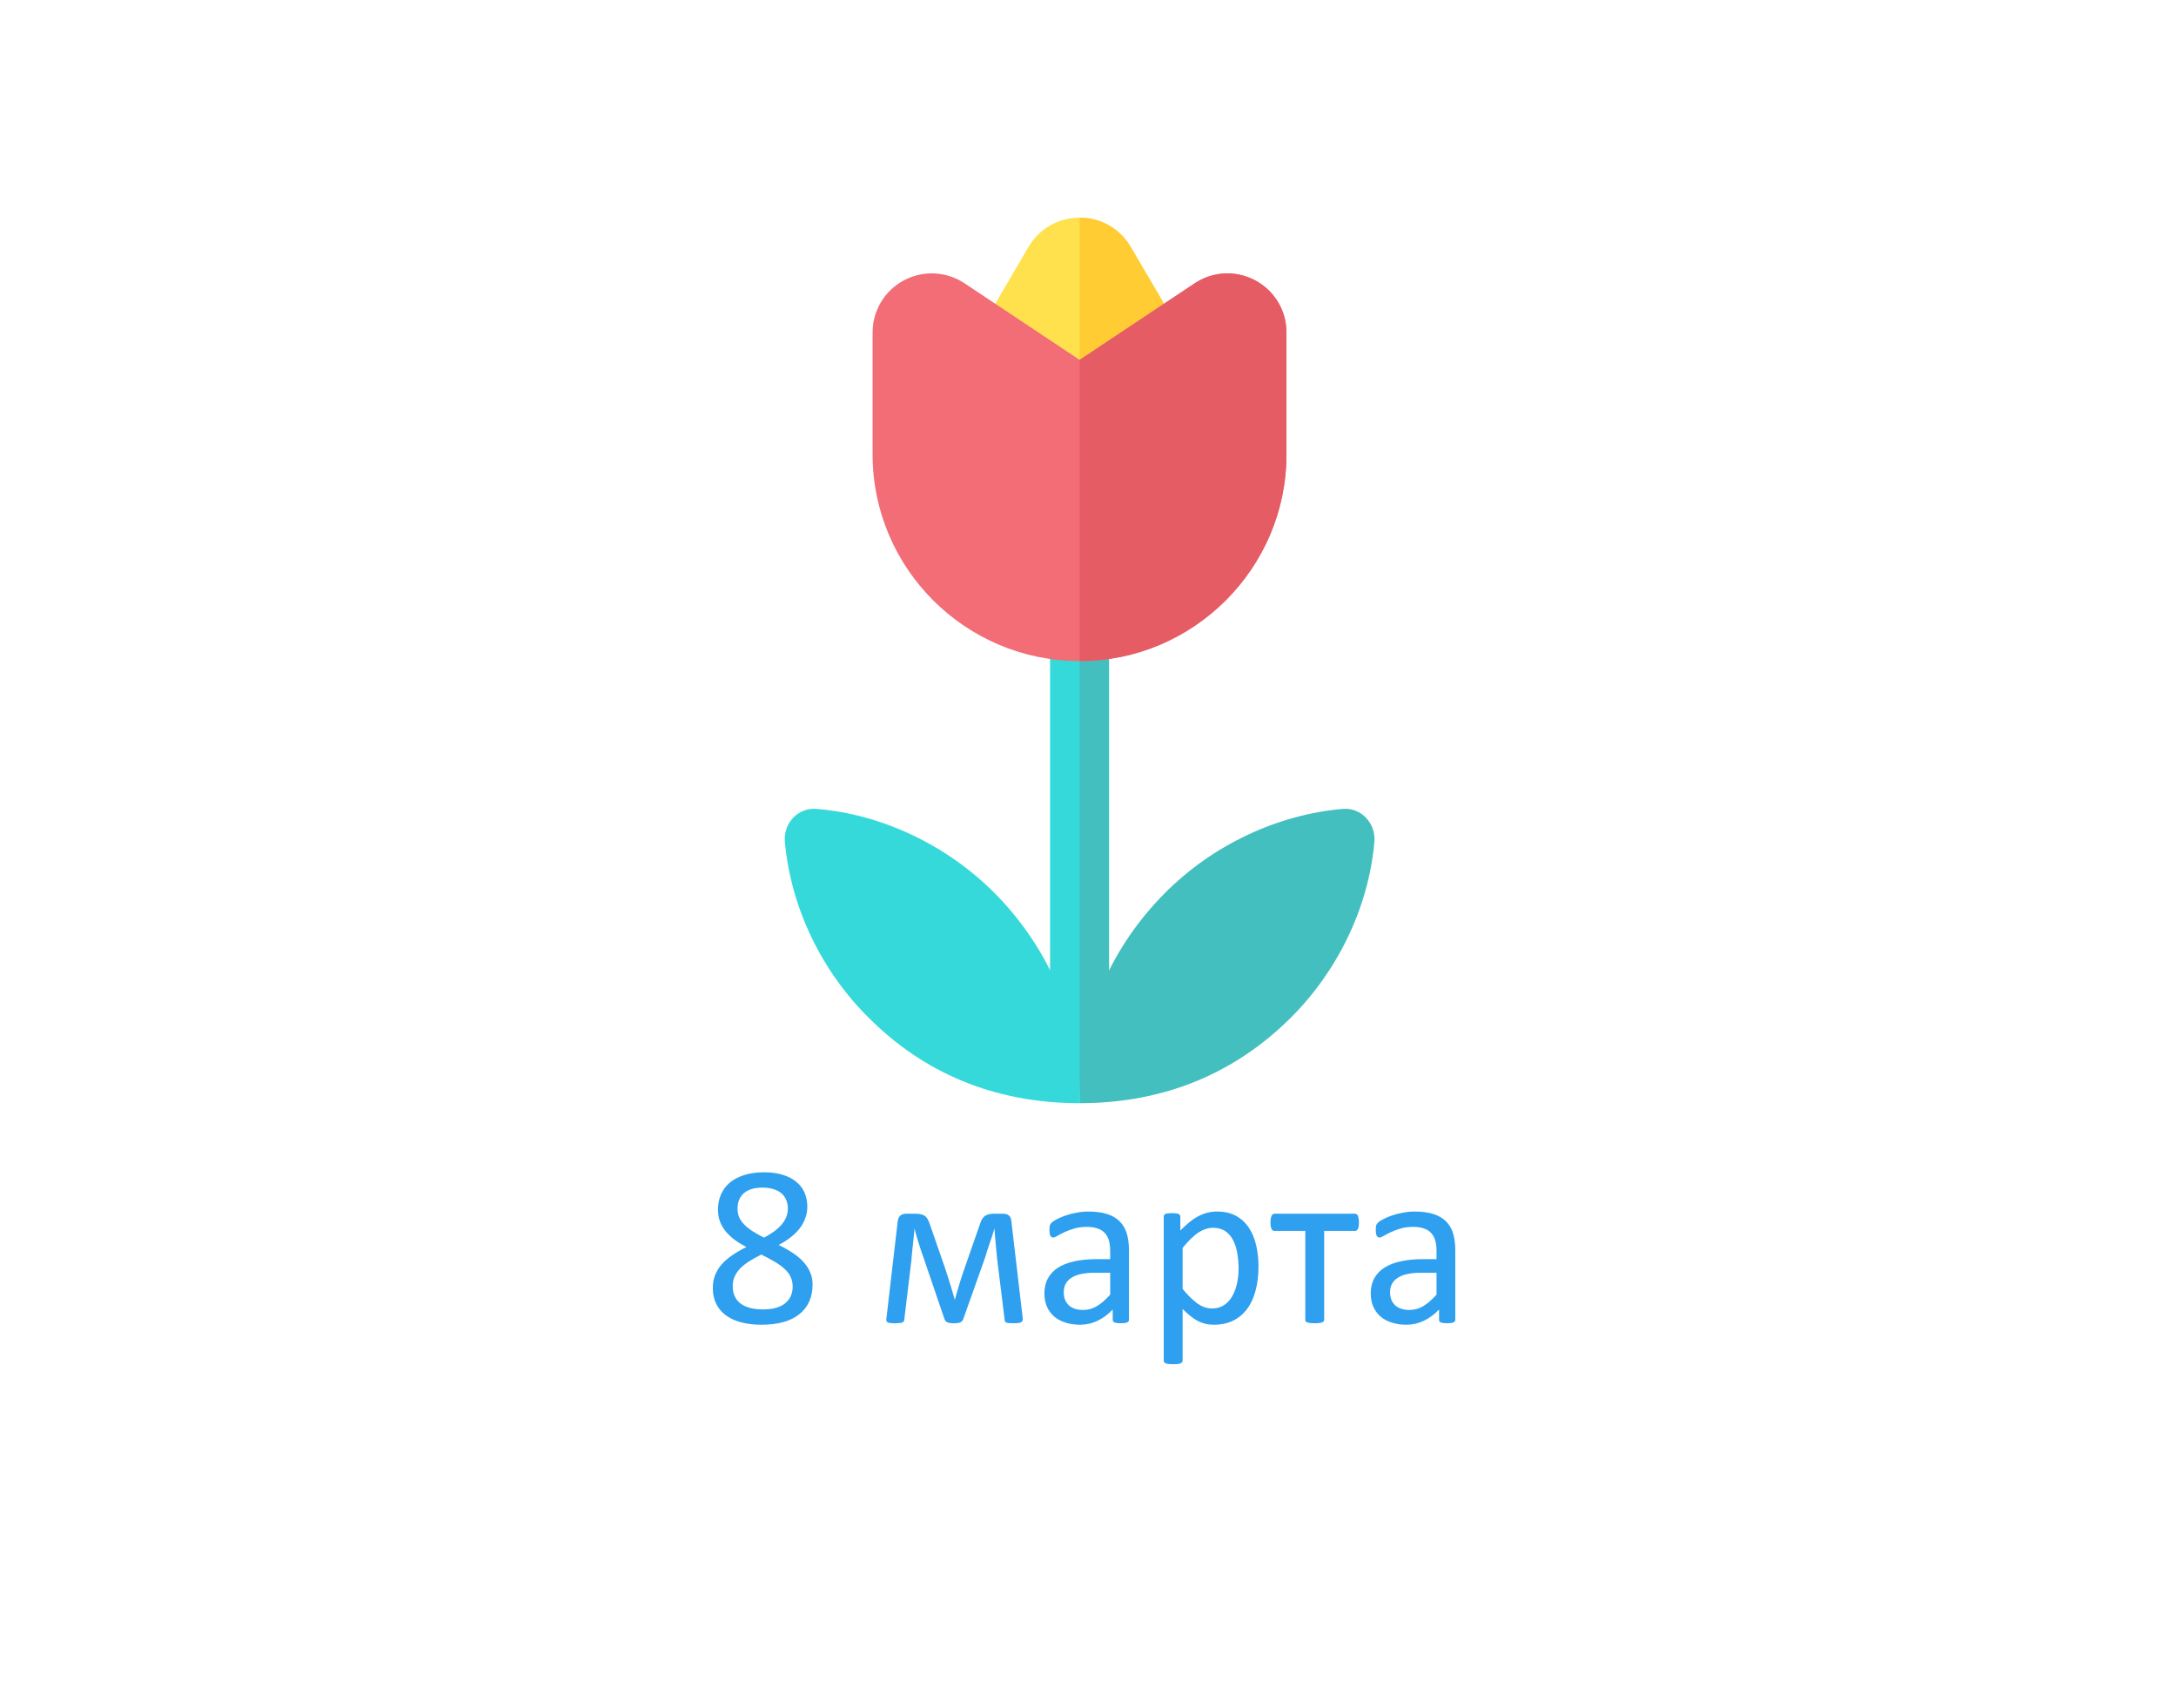 <svg width="130" height="102" viewBox="0 0 130 102" fill="none" xmlns="http://www.w3.org/2000/svg">
<path d="M48.546 76.731C48.546 77.113 48.477 77.455 48.341 77.756C48.204 78.052 48.006 78.303 47.746 78.508C47.491 78.713 47.174 78.868 46.796 78.973C46.418 79.078 45.985 79.13 45.497 79.13C45.041 79.13 44.633 79.082 44.273 78.986C43.913 78.891 43.608 78.749 43.357 78.562C43.107 78.376 42.915 78.145 42.783 77.872C42.651 77.599 42.585 77.287 42.585 76.936C42.585 76.658 42.63 76.402 42.722 76.17C42.813 75.938 42.943 75.723 43.111 75.527C43.285 75.331 43.496 75.149 43.747 74.981C43.998 74.807 44.28 74.643 44.595 74.488C44.321 74.347 44.08 74.199 43.87 74.044C43.66 73.884 43.483 73.713 43.337 73.531C43.191 73.344 43.079 73.146 43.002 72.936C42.929 72.727 42.893 72.499 42.893 72.253C42.893 71.943 42.947 71.654 43.057 71.385C43.171 71.111 43.339 70.874 43.562 70.674C43.79 70.473 44.078 70.316 44.424 70.202C44.775 70.084 45.183 70.024 45.648 70.024C46.094 70.024 46.479 70.079 46.803 70.189C47.131 70.293 47.4 70.439 47.609 70.626C47.824 70.808 47.981 71.025 48.081 71.275C48.181 71.526 48.231 71.795 48.231 72.082C48.231 72.314 48.193 72.538 48.115 72.752C48.042 72.966 47.933 73.169 47.787 73.36C47.641 73.552 47.461 73.732 47.247 73.9C47.037 74.064 46.796 74.219 46.523 74.365C46.846 74.525 47.133 74.689 47.384 74.857C47.639 75.026 47.851 75.208 48.02 75.404C48.193 75.596 48.323 75.801 48.409 76.019C48.5 76.234 48.546 76.471 48.546 76.731ZM47.069 72.191C47.069 72 47.035 71.827 46.967 71.672C46.903 71.517 46.807 71.385 46.68 71.275C46.552 71.166 46.393 71.084 46.201 71.029C46.014 70.97 45.8 70.94 45.559 70.94C45.066 70.94 44.693 71.052 44.438 71.275C44.187 71.499 44.062 71.804 44.062 72.191C44.062 72.369 44.091 72.535 44.15 72.69C44.214 72.841 44.31 72.984 44.438 73.121C44.57 73.258 44.734 73.392 44.93 73.524C45.13 73.652 45.367 73.787 45.641 73.928C46.101 73.691 46.454 73.429 46.7 73.142C46.946 72.855 47.069 72.538 47.069 72.191ZM47.356 76.853C47.356 76.644 47.318 76.455 47.24 76.286C47.163 76.113 47.044 75.954 46.885 75.808C46.73 75.657 46.534 75.514 46.297 75.377C46.065 75.236 45.793 75.09 45.483 74.939C45.196 75.081 44.943 75.222 44.725 75.363C44.51 75.505 44.333 75.65 44.191 75.801C44.055 75.951 43.95 76.111 43.877 76.279C43.809 76.443 43.774 76.626 43.774 76.826C43.774 77.268 43.925 77.61 44.226 77.852C44.531 78.093 44.984 78.214 45.586 78.214C46.169 78.214 46.609 78.093 46.905 77.852C47.206 77.606 47.356 77.273 47.356 76.853ZM61.103 78.768C61.108 78.868 61.076 78.939 61.008 78.98C60.94 79.02 60.8 79.041 60.591 79.041C60.477 79.041 60.383 79.039 60.31 79.034C60.238 79.03 60.181 79.02 60.14 79.007C60.099 78.993 60.069 78.975 60.051 78.952C60.037 78.925 60.028 78.891 60.023 78.85L59.579 75.261C59.565 75.133 59.552 74.996 59.538 74.851C59.524 74.705 59.511 74.557 59.497 74.406C59.483 74.256 59.47 74.106 59.456 73.955C59.447 73.805 59.435 73.663 59.422 73.531L59.415 73.374C59.374 73.506 59.331 73.645 59.285 73.791C59.24 73.937 59.19 74.085 59.135 74.235C59.085 74.386 59.035 74.536 58.984 74.686C58.939 74.837 58.895 74.978 58.855 75.11L57.562 78.754C57.544 78.809 57.522 78.854 57.494 78.891C57.471 78.927 57.437 78.957 57.392 78.98C57.351 79.002 57.296 79.018 57.227 79.027C57.164 79.037 57.084 79.041 56.988 79.041C56.893 79.041 56.813 79.037 56.749 79.027C56.685 79.018 56.63 79.005 56.585 78.986C56.544 78.963 56.51 78.934 56.482 78.897C56.455 78.861 56.432 78.815 56.414 78.761L55.17 75.11C55.124 74.983 55.077 74.846 55.026 74.7C54.981 74.554 54.933 74.406 54.883 74.256C54.837 74.101 54.792 73.948 54.746 73.798C54.7 73.647 54.662 73.506 54.63 73.374L54.623 73.531C54.609 73.663 54.596 73.805 54.582 73.955C54.568 74.106 54.552 74.256 54.534 74.406C54.52 74.557 54.505 74.705 54.486 74.851C54.473 74.996 54.461 75.133 54.452 75.261L54.028 78.788C54.024 78.843 54.012 78.888 53.994 78.925C53.98 78.957 53.951 78.982 53.905 79C53.86 79.014 53.8 79.023 53.727 79.027C53.655 79.037 53.559 79.041 53.44 79.041C53.327 79.041 53.235 79.037 53.167 79.027C53.103 79.018 53.053 79.002 53.017 78.98C52.985 78.957 52.964 78.929 52.955 78.897C52.946 78.861 52.946 78.818 52.955 78.768L53.632 72.943C53.655 72.797 53.705 72.688 53.782 72.615C53.864 72.538 53.985 72.499 54.145 72.499H54.685C54.817 72.499 54.928 72.51 55.02 72.533C55.115 72.551 55.195 72.586 55.259 72.636C55.327 72.686 55.384 72.754 55.43 72.841C55.475 72.923 55.519 73.028 55.56 73.155L56.469 75.773C56.519 75.933 56.571 76.095 56.626 76.259C56.681 76.418 56.731 76.578 56.776 76.737C56.827 76.892 56.872 77.045 56.913 77.195C56.959 77.346 57 77.489 57.036 77.626H57.05C57.091 77.485 57.132 77.337 57.173 77.182C57.218 77.022 57.266 76.863 57.316 76.703C57.367 76.539 57.417 76.377 57.467 76.218C57.522 76.058 57.574 75.906 57.624 75.76L58.533 73.155C58.57 73.041 58.608 72.943 58.649 72.861C58.695 72.775 58.75 72.706 58.813 72.656C58.877 72.602 58.953 72.563 59.039 72.54C59.13 72.513 59.24 72.499 59.367 72.499H59.9C60.065 72.499 60.188 72.533 60.27 72.602C60.356 72.67 60.406 72.779 60.42 72.93L61.103 78.768ZM67.447 78.836C67.447 78.891 67.429 78.932 67.393 78.959C67.356 78.986 67.306 79.007 67.242 79.02C67.178 79.034 67.085 79.041 66.962 79.041C66.843 79.041 66.748 79.034 66.675 79.02C66.606 79.007 66.556 78.986 66.524 78.959C66.493 78.932 66.477 78.891 66.477 78.836V78.221C66.208 78.508 65.907 78.731 65.574 78.891C65.246 79.05 64.897 79.13 64.528 79.13C64.205 79.13 63.911 79.087 63.647 79C63.387 78.918 63.163 78.797 62.977 78.638C62.794 78.478 62.651 78.282 62.546 78.05C62.446 77.817 62.395 77.553 62.395 77.257C62.395 76.91 62.466 76.61 62.607 76.355C62.749 76.099 62.952 75.887 63.216 75.719C63.48 75.55 63.804 75.425 64.186 75.343C64.569 75.256 65 75.213 65.478 75.213H66.326V74.734C66.326 74.497 66.301 74.288 66.251 74.106C66.201 73.923 66.119 73.773 66.005 73.654C65.895 73.531 65.752 73.44 65.574 73.381C65.397 73.317 65.178 73.285 64.918 73.285C64.64 73.285 64.389 73.319 64.166 73.388C63.947 73.451 63.754 73.524 63.585 73.606C63.421 73.684 63.282 73.757 63.168 73.825C63.059 73.889 62.977 73.921 62.922 73.921C62.885 73.921 62.853 73.912 62.826 73.894C62.799 73.875 62.774 73.848 62.751 73.811C62.733 73.775 62.719 73.73 62.71 73.675C62.701 73.616 62.696 73.552 62.696 73.483C62.696 73.37 62.703 73.281 62.717 73.217C62.735 73.148 62.774 73.085 62.833 73.025C62.897 72.966 63.004 72.898 63.154 72.82C63.305 72.738 63.478 72.665 63.674 72.602C63.87 72.533 64.084 72.478 64.316 72.438C64.549 72.392 64.784 72.369 65.02 72.369C65.463 72.369 65.838 72.419 66.148 72.519C66.458 72.62 66.709 72.768 66.9 72.964C67.092 73.155 67.231 73.394 67.317 73.682C67.404 73.969 67.447 74.304 67.447 74.686V78.836ZM66.326 76.026H65.362C65.052 76.026 64.784 76.054 64.556 76.108C64.328 76.159 64.139 76.236 63.988 76.341C63.838 76.441 63.726 76.564 63.653 76.71C63.585 76.851 63.551 77.015 63.551 77.202C63.551 77.521 63.651 77.776 63.852 77.968C64.057 78.155 64.341 78.248 64.706 78.248C65.002 78.248 65.276 78.173 65.526 78.022C65.782 77.872 66.048 77.642 66.326 77.332V76.026ZM75.186 75.657C75.186 76.195 75.126 76.678 75.008 77.106C74.894 77.535 74.723 77.899 74.495 78.2C74.272 78.496 73.994 78.727 73.661 78.891C73.329 79.05 72.948 79.13 72.519 79.13C72.337 79.13 72.169 79.112 72.014 79.075C71.859 79.039 71.706 78.982 71.556 78.904C71.41 78.827 71.264 78.729 71.118 78.61C70.972 78.492 70.817 78.353 70.653 78.193V81.269C70.653 81.306 70.644 81.338 70.626 81.365C70.608 81.393 70.578 81.415 70.537 81.434C70.496 81.452 70.439 81.466 70.366 81.475C70.293 81.484 70.2 81.488 70.086 81.488C69.977 81.488 69.885 81.484 69.812 81.475C69.74 81.466 69.68 81.452 69.635 81.434C69.594 81.415 69.564 81.393 69.546 81.365C69.532 81.338 69.525 81.306 69.525 81.269V72.677C69.525 72.636 69.532 72.604 69.546 72.581C69.56 72.554 69.587 72.531 69.628 72.513C69.669 72.495 69.721 72.483 69.785 72.478C69.849 72.469 69.926 72.465 70.018 72.465C70.113 72.465 70.191 72.469 70.25 72.478C70.314 72.483 70.366 72.495 70.407 72.513C70.448 72.531 70.476 72.554 70.489 72.581C70.507 72.604 70.517 72.636 70.517 72.677V73.504C70.704 73.312 70.883 73.146 71.057 73.005C71.23 72.864 71.403 72.747 71.576 72.656C71.754 72.561 71.934 72.49 72.116 72.444C72.303 72.394 72.499 72.369 72.704 72.369C73.151 72.369 73.531 72.456 73.846 72.629C74.16 72.802 74.415 73.039 74.611 73.34C74.812 73.641 74.958 73.992 75.049 74.393C75.14 74.789 75.186 75.211 75.186 75.657ZM73.996 75.787C73.996 75.473 73.971 75.17 73.921 74.878C73.875 74.582 73.793 74.32 73.675 74.092C73.561 73.864 73.406 73.682 73.21 73.545C73.014 73.408 72.77 73.34 72.478 73.34C72.333 73.34 72.189 73.363 72.048 73.408C71.907 73.449 71.763 73.518 71.617 73.613C71.471 73.704 71.319 73.828 71.159 73.982C71 74.133 70.831 74.32 70.653 74.543V76.99C70.963 77.368 71.257 77.658 71.535 77.858C71.813 78.059 72.105 78.159 72.41 78.159C72.693 78.159 72.934 78.091 73.135 77.954C73.34 77.817 73.504 77.635 73.627 77.407C73.755 77.179 73.848 76.924 73.907 76.642C73.966 76.359 73.996 76.074 73.996 75.787ZM81.188 73.012C81.188 73.103 81.183 73.18 81.174 73.244C81.165 73.308 81.149 73.36 81.126 73.401C81.108 73.442 81.085 73.474 81.058 73.497C81.03 73.515 80.996 73.524 80.955 73.524H79.109V78.829C79.109 78.866 79.1 78.897 79.082 78.925C79.064 78.948 79.034 78.968 78.993 78.986C78.952 79.005 78.895 79.018 78.822 79.027C78.749 79.037 78.656 79.041 78.542 79.041C78.433 79.041 78.341 79.037 78.269 79.027C78.196 79.018 78.136 79.005 78.091 78.986C78.05 78.968 78.02 78.948 78.002 78.925C77.988 78.897 77.981 78.866 77.981 78.829V73.524H76.136C76.099 73.524 76.065 73.515 76.033 73.497C76.006 73.474 75.983 73.442 75.965 73.401C75.947 73.36 75.931 73.308 75.917 73.244C75.908 73.176 75.903 73.096 75.903 73.005C75.903 72.923 75.908 72.85 75.917 72.786C75.931 72.722 75.947 72.67 75.965 72.629C75.988 72.583 76.013 72.551 76.04 72.533C76.067 72.51 76.099 72.499 76.136 72.499H80.955C80.992 72.499 81.023 72.51 81.051 72.533C81.083 72.551 81.108 72.583 81.126 72.629C81.144 72.67 81.158 72.725 81.167 72.793C81.181 72.857 81.188 72.93 81.188 73.012ZM86.943 78.836C86.943 78.891 86.925 78.932 86.889 78.959C86.852 78.986 86.802 79.007 86.738 79.02C86.674 79.034 86.581 79.041 86.458 79.041C86.34 79.041 86.244 79.034 86.171 79.02C86.103 79.007 86.052 78.986 86.02 78.959C85.989 78.932 85.973 78.891 85.973 78.836V78.221C85.704 78.508 85.403 78.731 85.07 78.891C84.742 79.05 84.394 79.13 84.024 79.13C83.701 79.13 83.407 79.087 83.143 79C82.883 78.918 82.659 78.797 82.473 78.638C82.29 78.478 82.147 78.282 82.042 78.05C81.942 77.817 81.892 77.553 81.892 77.257C81.892 76.91 81.962 76.61 82.103 76.355C82.245 76.099 82.448 75.887 82.712 75.719C82.976 75.55 83.3 75.425 83.683 75.343C84.065 75.256 84.496 75.213 84.975 75.213H85.822V74.734C85.822 74.497 85.797 74.288 85.747 74.106C85.697 73.923 85.615 73.773 85.501 73.654C85.392 73.531 85.248 73.44 85.07 73.381C84.893 73.317 84.674 73.285 84.414 73.285C84.136 73.285 83.885 73.319 83.662 73.388C83.443 73.451 83.25 73.524 83.081 73.606C82.917 73.684 82.778 73.757 82.664 73.825C82.555 73.889 82.473 73.921 82.418 73.921C82.382 73.921 82.35 73.912 82.322 73.894C82.295 73.875 82.27 73.848 82.247 73.811C82.229 73.775 82.215 73.73 82.206 73.675C82.197 73.616 82.192 73.552 82.192 73.483C82.192 73.37 82.199 73.281 82.213 73.217C82.231 73.148 82.27 73.085 82.329 73.025C82.393 72.966 82.5 72.898 82.65 72.82C82.801 72.738 82.974 72.665 83.17 72.602C83.366 72.533 83.58 72.478 83.812 72.438C84.045 72.392 84.28 72.369 84.517 72.369C84.959 72.369 85.335 72.419 85.644 72.519C85.954 72.62 86.205 72.768 86.397 72.964C86.588 73.155 86.727 73.394 86.814 73.682C86.9 73.969 86.943 74.304 86.943 74.686V78.836ZM85.822 76.026H84.858C84.549 76.026 84.28 76.054 84.052 76.108C83.824 76.159 83.635 76.236 83.484 76.341C83.334 76.441 83.222 76.564 83.149 76.71C83.081 76.851 83.047 77.015 83.047 77.202C83.047 77.521 83.147 77.776 83.348 77.968C83.553 78.155 83.838 78.248 84.202 78.248C84.498 78.248 84.772 78.173 85.022 78.022C85.278 77.872 85.544 77.642 85.822 77.332V76.026Z" fill="#2EA0EF"/>
<path d="M66.255 37.724V65.262C65.709 65.328 63.398 65.339 62.733 65.262V37.724C62.733 36.749 63.522 35.961 64.5 35.961C65.478 35.961 66.255 36.749 66.255 37.724Z" fill="#36D9D9"/>
<path d="M66.255 65.262V37.724C66.255 36.749 65.478 35.961 64.5 35.961V65.309C65.058 65.309 65.733 65.325 66.255 65.262Z" fill="#43BFBF"/>
<path d="M70.623 22.405C70.788 21.934 70.761 20.222 70.489 19.756L67.549 14.745C66.909 13.652 65.767 13 64.5 13C63.232 13 62.091 13.652 61.449 14.745L58.511 19.756C58.239 20.222 58.211 21.934 58.377 22.405H70.623V22.405Z" fill="#FFE14D"/>
<path d="M70.623 22.405C70.788 21.934 70.761 20.222 70.488 19.756L67.549 14.745C66.909 13.652 65.767 13 64.5 13V22.405H70.623Z" fill="#FFCC33"/>
<path d="M64.5 39.488C57.679 39.488 52.131 33.951 52.131 27.144V19.858C52.131 18.555 52.847 17.363 53.997 16.748C55.149 16.134 56.539 16.2 57.625 16.923L64.5 21.497L71.374 16.923C72.462 16.2 73.84 16.134 74.991 16.748C76.141 17.363 76.857 18.555 76.857 19.858V27.144C76.857 33.95 71.289 39.488 64.5 39.488Z" fill="#F26D76"/>
<path d="M76.856 27.144V19.858C76.856 18.555 76.141 17.363 74.991 16.749C73.84 16.134 72.461 16.201 71.374 16.924L64.5 21.498V39.489C71.289 39.489 76.856 33.951 76.856 27.144Z" fill="#E65C64"/>
<path d="M82.11 50.28C81.759 54.283 79.856 58.078 77.08 60.826C73.764 64.11 69.553 65.897 64.5 65.897C64.488 65.614 64.488 65.332 64.512 65.062C64.585 60.63 66.46 56.499 69.589 53.349C72.47 50.451 76.353 48.649 80.226 48.317C81.321 48.223 82.204 49.187 82.11 50.28Z" fill="#43BFBF"/>
<path d="M64.511 65.062C64.523 65.332 64.523 65.615 64.511 65.897C59.315 65.897 55.138 64.027 51.931 60.826C49.143 58.087 47.245 54.281 46.889 50.269C46.795 49.175 47.679 48.223 48.774 48.317C52.616 48.623 56.531 50.44 59.423 53.349C62.453 56.399 64.438 60.595 64.511 65.062Z" fill="#36D9D9"/>
</svg>
